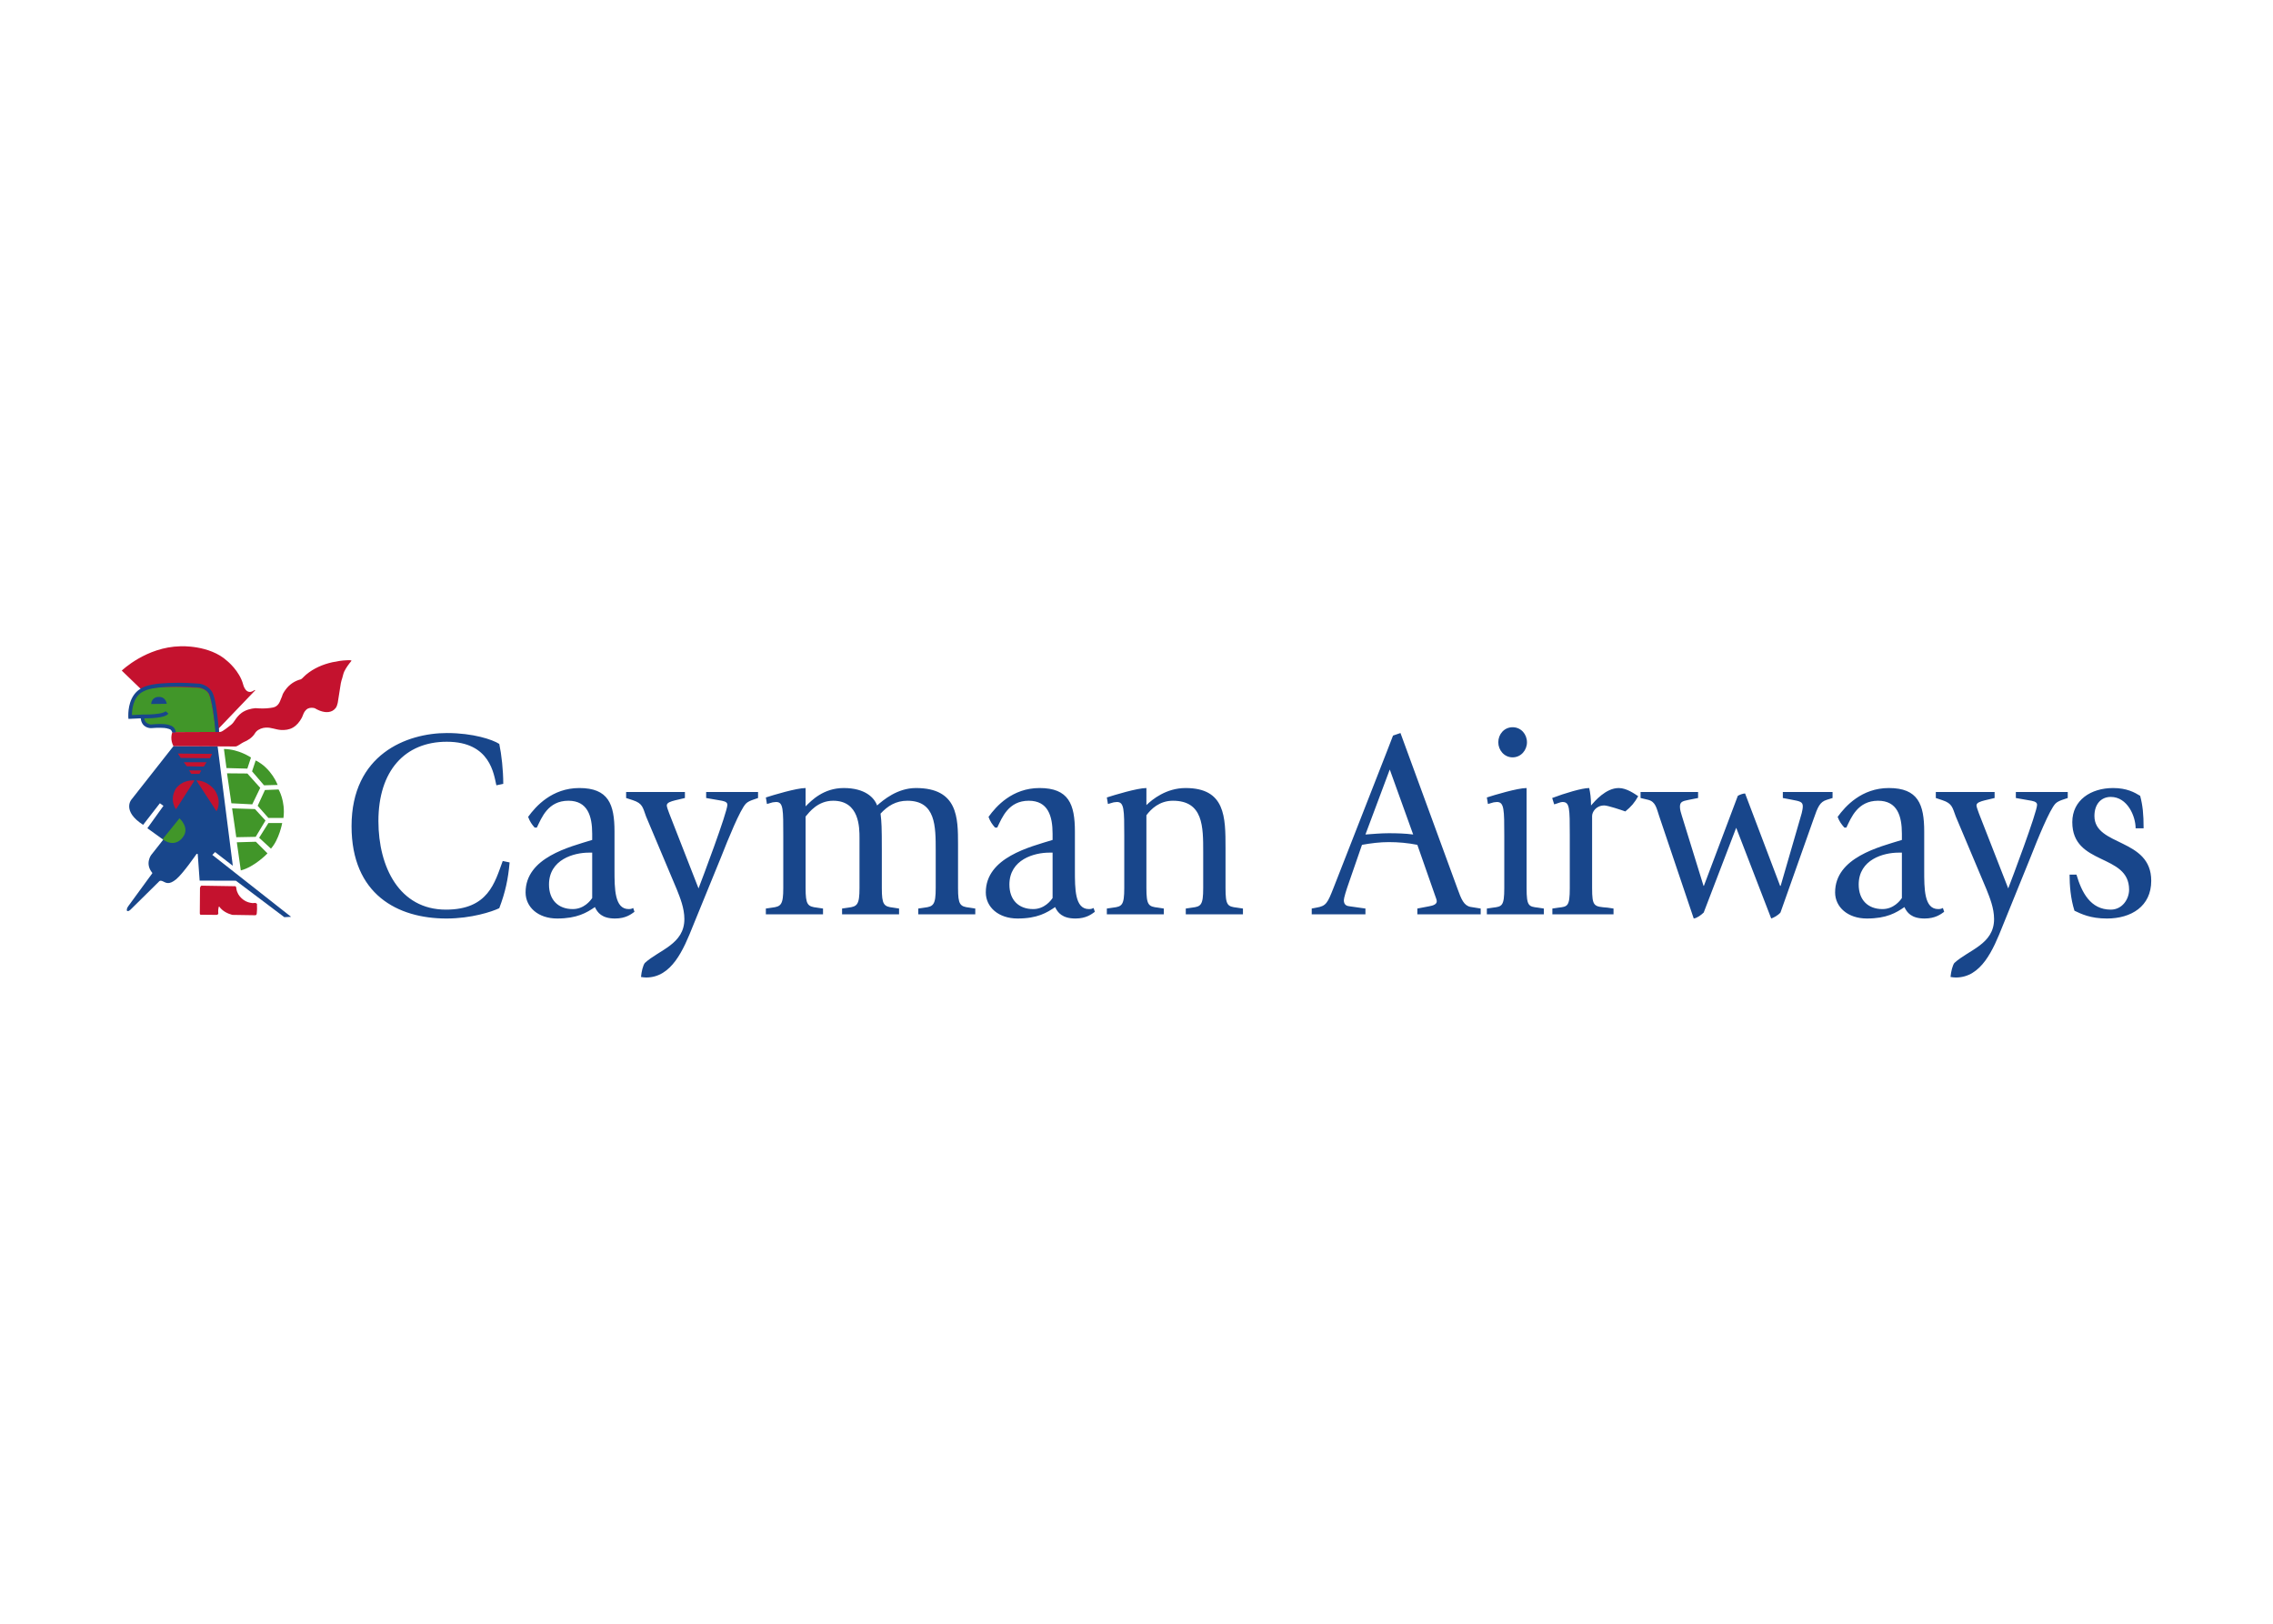 <svg clip-rule="evenodd" fill-rule="evenodd" stroke-linejoin="round" stroke-miterlimit="1.414" viewBox="0 0 560 400" xmlns="http://www.w3.org/2000/svg"><g fill-rule="nonzero" transform="matrix(2 0 0 2 21.524 152.227)"><path d="m175.57 13.461c-1.038 0-1.765.864-1.765 1.855 0 .96.727 1.856 1.765 1.856 1.041 0 1.767-.896 1.767-1.856 0-.991-.726-1.855-1.767-1.855zm-131.267.715c-4.975 0-11.759 2.626-11.759 11.469 0 8.412 5.676 11.377 11.691 11.377 3.055 0 5.623-.842 6.506-1.273.753-1.987 1.086-3.544 1.274-5.634l-.849-.178c-.976 2.644-1.765 5.991-6.998 5.991-5.732 0-8.315-5.249-8.315-10.909 0-6.192 3.259-9.77 8.427-9.77 5.386 0 5.788 4.042 6.103 5.365l.849-.178c0-1.657-.208-3.597-.491-4.918-.82-.534-3.224-1.342-6.438-1.342zm117.452 0-.916.313c-.251.631-.515 1.306-.76 1.968l-6.551 16.743c-.758 1.925-.921 2.282-2.123 2.482l-.581.111v.716h6.616v-.716l-1.899-.268c-.349-.034-.761-.129-.761-.76 0-.259.27-1.173.649-2.236l1.587-4.582c1.1-.198 2.207-.336 3.308-.336 1.172 0 2.345.104 3.51.336l2.191 6.259c.062.234.202.467.202.693 0 .365-.416.531-.985.626l-1.408.268v.716h7.803v-.716l-1.252-.201c-.817-.163-1.135-.93-1.611-2.257zm-1.318 4.493 2.883 8.004c-1.008-.13-2.009-.156-3.017-.156-.944 0-1.917.091-2.863.156zm-99.838 2.281c-3.339 0-5.357 2.23-6.304 3.554.223.6.457.919.805 1.319h.268c.6-1.227 1.367-3.308 3.89-3.308 2.361 0 2.929 1.881 2.929 4.068v.761c-2.772.858-8.205 2.157-8.205 6.46 0 1.826 1.557 3.218 3.89 3.218 2.455 0 3.639-.718 4.65-1.408.314.69.873 1.408 2.481 1.408 1.32 0 1.984-.531 2.392-.827l-.156-.468c-.123.065-.244.133-.559.133-1.732 0-1.744-2.49-1.744-4.806v-4.74c0-3.379-.748-5.364-4.337-5.364zm27.877 0c-1.105 0-3.983.862-4.896 1.162l.134.805.693-.201c.063 0 .293-.045.447-.045.886 0 .872.933.872 4.181v6.416c0 2.054-.282 2.282-1.386 2.414l-.76.111v.716h7.042v-.716l-.738-.111c-1.163-.132-1.408-.36-1.408-2.414v-8.809c.472-.56 1.505-1.944 3.398-1.944 3.243 0 3.241 3.317 3.241 4.604v6.149c0 2.054-.285 2.282-1.386 2.414l-.76.111v.716h7.02v-.716l-.716-.111c-1.163-.132-1.408-.36-1.408-2.414v-4.673c0-2.822-.029-3.433-.157-4.493.886-.955 1.893-1.587 3.309-1.587 3.495 0 3.487 3.137 3.487 6.147v4.606c0 2.054-.282 2.282-1.385 2.414l-.761.111v.716h7.02v-.716l-.715-.111c-1.166-.132-1.409-.36-1.409-2.414v-5.388c0-3.277-.021-6.93-5.187-6.93-2.297 0-4.028 1.485-4.783 2.146-.346-.956-1.471-2.146-4.114-2.146-2.488 0-3.972 1.53-4.694 2.258zm28.816 0c-3.338 0-5.34 2.23-6.282 3.554.215.6.46.919.804 1.319h.269c.597-1.227 1.367-3.308 3.889-3.308 2.363 0 2.929 1.881 2.929 4.068v.761c-2.773.858-8.227 2.157-8.227 6.46 0 1.826 1.577 3.218 3.912 3.218 2.456 0 3.617-.718 4.628-1.408.315.69.896 1.408 2.504 1.408 1.323 0 1.981-.531 2.391-.827l-.156-.468c-.128.065-.265.133-.581.133-1.733 0-1.721-2.49-1.721-4.806v-4.74c0-3.379-.768-5.364-4.359-5.364zm13.167 0c-1.105 0-3.96.862-4.874 1.162l.134.805.693-.201c.063 0 .267-.045.425-.045.883 0 .894.933.894 4.181v6.416c0 2.12-.285 2.282-1.386 2.414l-.76.111v.716h7.019v-.716l-.714-.111c-1.166-.132-1.431-.294-1.431-2.414v-8.965c.566-.759 1.593-1.788 3.264-1.788 3.75 0 3.732 3.212 3.732 6.326v4.427c0 2.12-.282 2.282-1.386 2.414l-.759.111v.716h7.042v-.716l-.739-.111c-1.167-.132-1.408-.294-1.408-2.414v-4.918c0-3.813-.005-7.4-4.918-7.4-2.399 0-4.103 1.403-4.828 2.101zm46.833 0c-1.105 0-3.979.861-4.896 1.162l.134.805.694-.201c.065 0 .264-.045.424-.045.881 0 .895.932.895 4.181v6.416c0 2.218-.282 2.282-1.387 2.414l-.76.111v.716h7.02v-.716l-.716-.111c-1.162-.132-1.408-.196-1.408-2.414zm7.713 0c-.881 0-2.989.633-4.561 1.229l.246.782.29-.089c.249-.065.487-.201.738-.201.881 0 .894.724.894 4.136v6.461c0 2.286-.282 2.282-1.385 2.414l-.76.111v.716h7.533v-.716l-.737-.111c-1.672-.132-1.901-.128-1.901-2.414v-8.875c0-.494.49-1.297 1.497-1.297.442 0 2.154.576 2.594.737.728-.593 1.146-1.085 1.587-1.877-.406-.266-1.414-1.006-2.392-1.006-1.604 0-2.952 1.616-3.419 2.146 0-.894-.095-1.579-.224-2.146zm36.907 0c-3.339 0-5.355 2.23-6.304 3.554.224.6.482.919.828 1.319h.246c.593-1.227 1.39-3.308 3.912-3.308 2.364 0 2.928 1.881 2.928 4.068v.761c-2.773.858-8.226 2.157-8.226 6.46 0 1.826 1.58 3.218 3.912 3.218 2.456 0 3.62-.718 4.627-1.408.313.69.879 1.408 2.481 1.408 1.324 0 2.005-.531 2.414-.827l-.156-.468c-.127.065-.267.133-.581.133-1.734 0-1.722-2.49-1.722-4.806v-4.74c0-3.379-.767-5.364-4.359-5.364zm27.631 0c-2.739 0-5.029 1.488-5.029 4.202 0 5.403 6.997 3.812 6.997 8.317 0 1.163-.838 2.459-2.259 2.459-2.521 0-3.59-2.159-4.225-4.315h-.849c0 1.296.127 2.957.603 4.449.846.399 1.952.96 4.002.96 2.991 0 5.455-1.502 5.455-4.649 0-5.297-6.998-4.205-6.998-7.98 0-1.455.818-2.348 2.012-2.348 2.052 0 3.063 2.377 3.063 3.867h.984c0-1.755-.11-2.808-.425-4.001-.692-.428-1.66-.961-3.331-.961zm-183.176.491v.738l.827.268c1.232.4 1.225.922 1.632 2.012l3.778 8.965c.408 1.031.939 2.305.939 3.666 0 3.107-3.106 3.788-4.874 5.41-.219.295-.406 1.026-.469 1.721.223.033.406.067.626.067 3.15 0 4.591-3.376 5.79-6.393l3.443-8.428c.884-2.25 2.338-5.833 3.062-6.595.222-.23.565-.367.85-.469l.648-.224v-.738h-6.393v.738l1.676.291c.376.066.939.133.939.536 0 .925-3.178 9.346-3.554 10.307l-3.6-9.211c-.16-.394-.312-.871-.312-1.006 0-.363.531-.497 1.005-.626l1.23-.291v-.738zm124.964 0v.738l.939.224c.913.234 1.022 1.009 1.364 2.035l4.247 12.584c.443-.068.914-.437 1.229-.737l4.002-10.439 4.315 11.176c.284-.097.823-.371 1.139-.737l4.069-11.49c.537-1.553.782-2.126 1.632-2.392l.715-.224v-.738h-6.125v.738l1.051.201c1.071.199 1.408.267 1.408.828 0 .467-.24 1.245-.336 1.542l-2.391 8.249h-.067l-4.314-11.379c-.255 0-.678.159-.895.291l-4.18 11.088h-.045l-2.683-8.674c-.091-.301-.222-.686-.222-1.051 0-.596.244-.706 1.094-.871l1.141-.224v-.738zm36.371 0v.738l.805.268c1.229.4 1.244.922 1.654 2.012l3.778 8.965c.41 1.031.939 2.305.939 3.666 0 3.107-3.128 3.788-4.896 5.41-.213.295-.405 1.026-.469 1.721.221.033.427.067.648.067 3.149 0 4.595-3.376 5.79-6.393l3.421-8.428c.882-2.25 2.34-5.833 3.063-6.595.219-.23.57-.367.848-.469l.671-.224v-.738h-6.393v.738l1.654.291c.376.065.962.133.962.536 0 .925-3.176 9.346-3.555 10.307l-3.6-9.211c-.151-.394-.312-.871-.312-1.006 0-.363.535-.498 1.006-.626l1.229-.291v-.738zm-165.94 7.467h.425v5.589c-.219.328-1.003 1.363-2.393 1.363-1.796 0-2.928-1.13-2.928-3.017 0-3.113 3.1-3.935 4.896-3.935zm56.714 0h.425v5.589c-.221.328-1.007 1.363-2.392 1.363-1.798 0-2.928-1.13-2.928-3.017 0-3.113 3.096-3.935 4.895-3.935zm104.622 0h.424v5.589c-.22.328-1.011 1.363-2.392 1.363-1.795 0-2.929-1.13-2.929-3.017 0-3.113 3.095-3.935 4.897-3.935z" fill="#18468b"/><path d="m10.612 15.78-5.205 6.618s-1.162 1.402 1.462 3.086l2.064-2.66.439.318-1.981 2.759 1.955 1.411-1.492 1.894s-.795 1.061.136 2.184l.013.053-2.857 3.911s-.231.304-.26.432c-.027.129-.053.244 0 .289.055.038.18.096.427-.142.242-.248 3.487-3.44 3.487-3.44s.119-.245.516-.044c.396.201.768.435 1.615-.254.845-.691 2.528-3.138 2.528-3.138l.136.018.235 3.279 4.47.013 5.962 4.49.832-.042-9.698-7.626.337-.35 2.184 1.687-1.874-14.719z" fill="#18468b"/><path d="m11.548 8.229c-1.958-.023-3.108.157-3.108.157-1.352.177-1.833.559-1.833.559-1.51.94-1.341 3.242-1.341 3.242l1.498-.045.022.246c.103.972 1.051.961 1.051.961 1.756-.159 2.213.089 2.213.089.622.122.626.671.626.671l5.321-.045s-.279-4.041-.872-4.918c-.491-.711-1.364-.827-1.364-.827-.819-.066-1.56-.082-2.213-.09zm5.276 7.915.313 2.347 2.571.067.447-1.364s-1.479-1.036-3.331-1.05zm3.912 1.408-.447 1.341 1.475 1.721 1.676-.045s-.751-2.052-2.704-3.017zm-3.532 1.587.536 3.689 2.571.133.983-2.034-1.586-1.766zm6.349 1.989-1.677.067-.895 1.945 1.32 1.498h1.855c.264-2.091-.603-3.51-.603-3.51zm-5.723 2.326.514 3.554 2.392-.045 1.207-2.012-1.297-1.408zm-6.483 1.229-2.079 2.571c1.556 1.151 2.459-.201 2.459-.201.978-1.18-.38-2.37-.38-2.37zm10.954.581-1.14 1.811 1.452 1.341c1.02-1.123 1.387-3.152 1.387-3.152h-1.655zm-1.543 2.302-2.347.068.491 3.465c1.713-.441 3.287-2.101 3.287-2.101z" fill="#419629"/><path d="m11.458 3.49c-4.216.084-7.22 2.996-7.22 2.996l2.616 2.526c1.18-.791 6.169-.425 6.169-.425 1.82-.067 1.99.939 1.99.939.406.896.805 4.516.805 4.516l-5.343.022c-.361.918.134 1.722.134 1.722l7.556.045h.111c.247-.029.748-.44.984-.537.501-.206.998-.52 1.319-.984.073-.111.128-.219.224-.313.311-.313.76-.47 1.185-.492.621-.036 1.215.248 1.833.291.51.036 1.041-.028 1.497-.291.467-.27.827-.707 1.096-1.207.134-.26.202-.573.38-.804.104-.139.228-.264.38-.336.258-.118.555-.114.827-.045.386.23.798.41 1.229.47.323.043.648.013.939-.134.15-.077.298-.203.403-.336.149-.18.211-.417.268-.648l.38-2.414c.036-.227.113-.433.179-.649.083-.27.125-.549.246-.804.232-.475.541-.897.872-1.297v-.067c-.182-.046-.371-.027-.559-.022-.6.022-1.202.121-1.789.246-1.158.261-2.279.735-3.218 1.52-.162.135-.316.299-.47.447l-.179.134c-.749.182-1.433.638-1.9 1.296-.114.156-.225.319-.313.493-.052.098-.07.202-.112.313-.083.214-.185.427-.268.648-.102.249-.292.474-.514.603-.206.115-.464.15-.694.179-.592.083-1.184.071-1.788.022-.597.048-1.211.22-1.721.582-.187.137-.357.307-.514.492-.271.311-.44.709-.76.961-1.081.852-1.232.917-1.498.894l-.045-.425 4.516-4.717-.089-.022c-1.068.793-1.409-.67-1.409-.67-.444-1.69-1.967-2.907-1.967-2.907-2.184-2.006-5.768-1.811-5.768-1.811zm-.312 13.212.357.537 3.6.045.268-.537zm.737 1.073.358.492 2.101.045.336-.537zm.649 1.006.268.425h1.006l.223-.425zm.67 1.23c-1.65-.08-2.325 1.051-2.325 1.051-.818 1.447.045 2.503.045 2.503zm.224 0 2.481 3.8s.72-1.113-.179-2.548c0 0-.793-1.21-2.302-1.252zm.648 12.966c-.12 0-.164.156-.201.268l-.022 3.151.022.09v.023l.067.045 1.99.021c.093 0 .169-.072.201-.156-.032-.291-.018-.58.067-.871h.044c.385.546.991.857 1.61 1.027l2.861.045.112-.066.045-.179c.031-.334.048-.695.022-1.029.041-.106-.036-.184-.134-.223-.131-.047-.273.007-.403 0-.383-.034-.773-.151-1.095-.381-.352-.247-.658-.589-.804-1.006-.079-.193-.099-.394-.135-.603l-.089-.089z" fill="#c4122e"/><path d="m11.19 7.984c-1.752 0-2.762.155-2.772.156-1.388.181-1.914.6-1.945.626-.65.42-1.02 1.072-1.207 1.677-.192.616-.223 1.199-.224 1.52v.246l.023.224 1.498-.068.022.045c.056.567.374.89.671 1.028.298.145.563.134.581.134h.022c.44-.038.789-.044 1.073-.044.418 0 .695.035.85.067l.134.045h.067l.022.022c.251.053.324.168.38.268l.067.134v.045h.447c-.001-.023-.008-.197-.111-.402-.096-.198-.306-.414-.649-.492-.047-.023-.326-.156-1.207-.157-.299 0-.669.027-1.118.067-.071-.004-.276-.051-.447-.156-.164-.108-.312-.266-.357-.604.056.001.071 0 .178 0 .351 0 .93-.019 1.476-.089.272-.035.532-.086.76-.157.226-.075.417-.161.559-.335l-.336-.29c-.031.048-.168.119-.357.178-.575.189-1.594.226-2.102.224h-.313l-1.385.067c0-.288.028-.839.201-1.386.171-.548.48-1.088 1.028-1.431h.023c.027-.022.504-.373 1.743-.536l.179-.023c.357-.042 1.232-.134 2.526-.134.73 0 1.602.037 2.571.112h.022c.147.02.799.174 1.163.715.114.159.23.563.335 1.051.163.734.298 1.685.38 2.437.08.749.11 1.296.112 1.296l.447-.022c0-.003-.076-1.023-.223-2.146-.073-.563-.154-1.163-.269-1.677-.113-.513-.241-.929-.424-1.207-.566-.809-1.477-.91-1.498-.916h-.023c-.98-.077-1.854-.112-2.593-.112zm-2.414 1.744s-.842-.045-.917.872l1.923-.023s-.095-.88-1.006-.849z" fill="#18468b"/></g></svg>